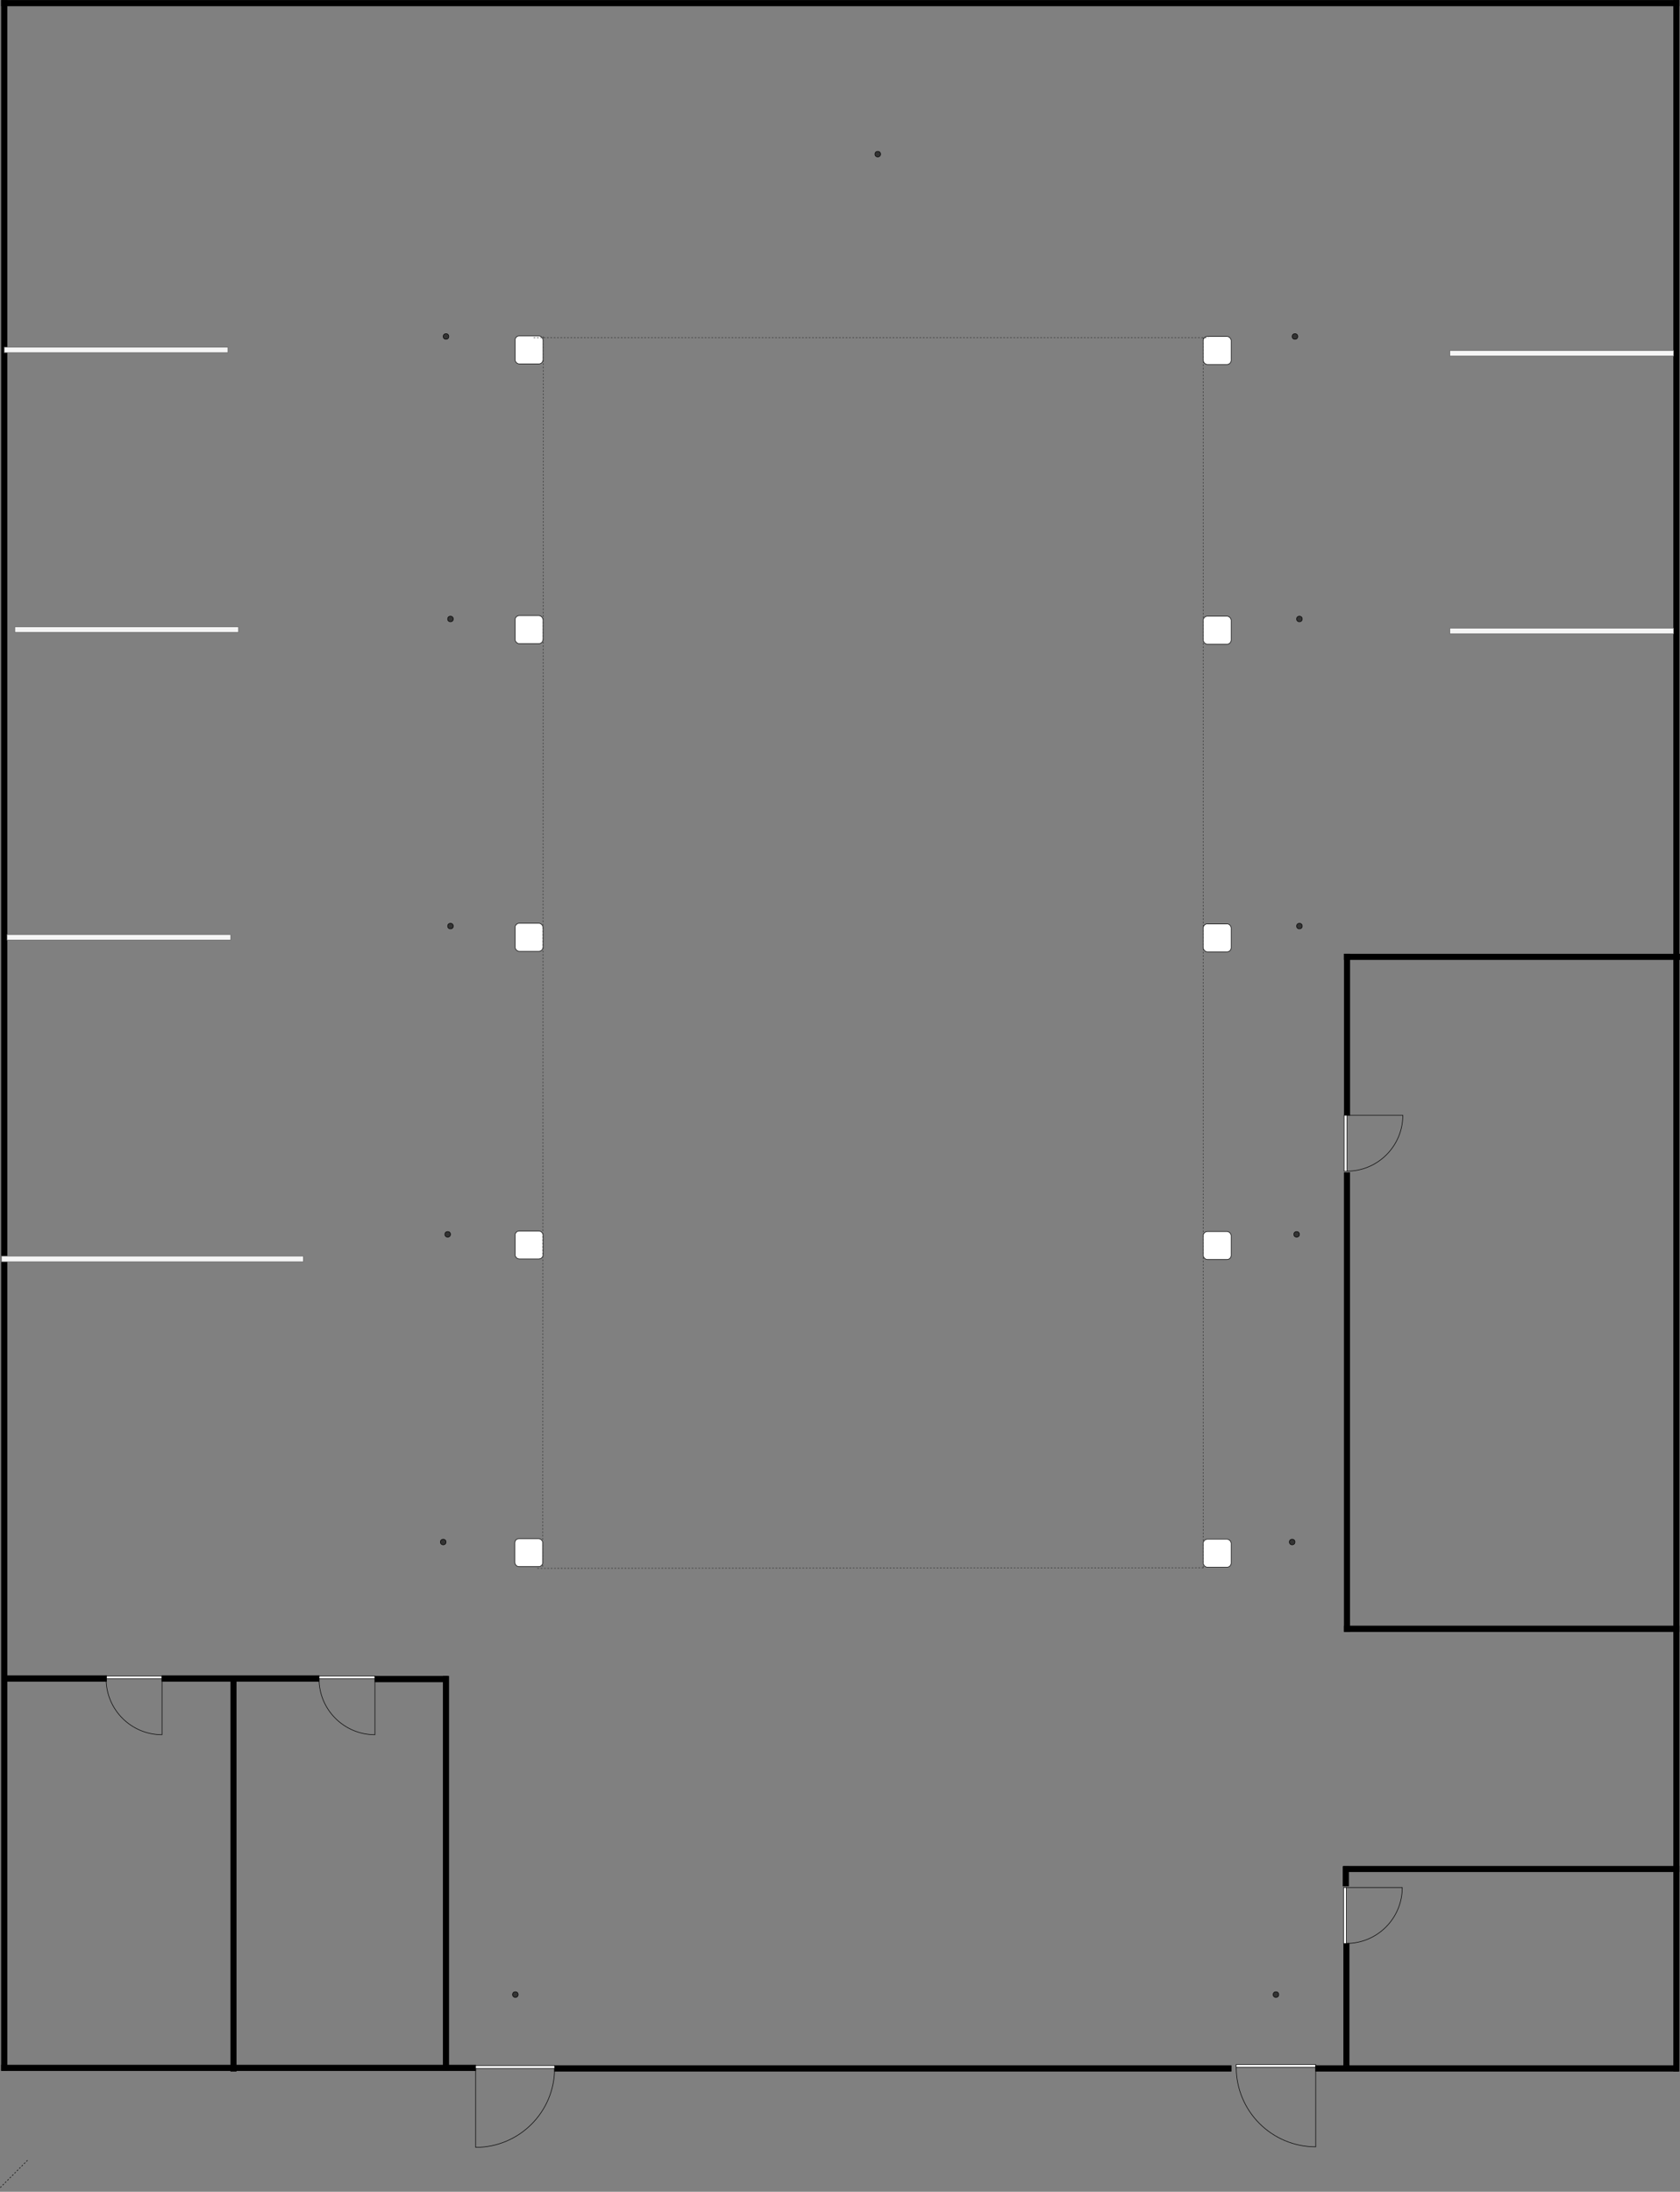 <!DOCTYPE svg PUBLIC "-//W3C//DTD SVG 1.1//EN" "http://www.w3.org/Graphics/SVG/1.1/DTD/svg11.dtd">
<svg xmlns="http://www.w3.org/2000/svg" xmlns:xlink="http://www.w3.org/1999/xlink" version="1.1" width="3004px" height="3918px" viewBox="-0.5 -0.5 3004 3918" content="&lt;mxfile modified=&quot;2019-03-21T08:05:23.380Z&quot; host=&quot;www.draw.io&quot; agent=&quot;Mozilla/5.0 (Windows NT 10.0; WOW64) AppleWebKit/537.36 (KHTML, like Gecko) Chrome/69.0.35.92 Safari/537.36&quot; etag=&quot;9PD1bXE0199evMftNeYe&quot; version=&quot;10.5.2&quot; type=&quot;device&quot;&gt;&lt;diagram id=&quot;tUIzb13ZXnttEY7j_c1U&quot; name=&quot;Page-1&quot;&gt;7Zxbc5s4FMc/jR/DCN0Qj22Stg/dnW6z08u+dKgt22yx5cW4dvrpVzLgi6Q4asJFTEtnUhAg5P9P0jlHEozQ9WL3Ok9W8z/EhGcjCCa7EboZQYhxhOR/KuW+TAmRTCuTZnk6qRKPCXfpD14lgip1k074+uzCQoisSFfniWOxXPJxcZaW5LnYnl82Fdn5U1fJjBsJd+MkM1M/ppNiXqYyGB3T3/B0Nq+fHNK4PLNI6ourX7KeJxOxPUlCtyN0nQtRlHuL3TXPlHy1LuV9rx44eyhYzpeFyw23n199eX+7+PNq+9eL6Wzz3/IueX0Fy1y+J9mm+sFVYYv7WoHvPC9SKcjb5CvP3ol1WqRiKU99FUUhFiP0cl4sMnkcyt362hdZOlPXFGIlU5PqaCxLynOZIKVYqdwXu5mqN8E0EyJfZcky2CayzOjlNM2ya5GJfF8EBPabTJ+kuYRcPp8na/m7X5oyVMqosvDdSVIly2suFrzI7+Ul9VkQVfdU1fQKUsTKlO0ReniolPNT4lVaUlW02SH7Iwu5U+H4CTTEMzQTufOWT5XmyXpVtrVpuuOT8q6ybj8AaZqlqw/VabX/pipUA/AgjIEODwMTHoZBSCz4SFv8Is/4/UTTWouN0q0JPAyew6EIxgGNMEUAgRCh2CRlaWQoAm1hin9jUpgijRNCCDuhiQBuiUz9tF8cDY5NNJb+zYoGPh/N++nbV/98/Lu4+nLz9cOPb9fxj9Wnq3C4ZM7cBoOChZVz1yadBrM3Y5i14zNYuSDPuFzyGRogECPD9Nv8Nhy2Z/qtGLBnGHppHhAjs4GYdGinDcQ3p9qLjmvvkzESMkCl60whMSCpEnVIiQ6X0rnhfxYmBHSnjLpaftSe6R9wWNNk32YY/zjGgdlwaKfthg2XTYPtxgKHEWqBY2s5MGQtwfEunFHO2fvyl5ve2SmbpcgbZBMGLCJ645F8UGQjRANoc92aGA6wUxpwaNNsG9KHRGUH52Z7SFto4CDQTIn6pw+KrotcfOMnl9H9Js/IXCepfFh9bimWvD3XLzqnSiIQWXpGbDNbrXH1LWodIFfZUWpgoQdghxEHew1WH/zDlPTPdRhRtNdcdRcVA2ZSJbjL6CF0CLtzsVlOlIO4B7edpwW/WyVjdXYroZxzfWxWsJF+D2hDgIgwM0YmttbRmo4OIbKPOgaaV06gZbShWyUdAtohKIlp73XSYZpzEEqGfddJ6BDGD0FJEvWupEOo7ZuSMrzV4mJEInPWr1sdHeJi/3Uk0tftWUeHONR/HTHtvT46hH0D0DHsvT46hFn+60ii3nUcxhIvr8NVSPW5SBKBsO+BCOTgi/0m+9NkIeibq4NH4wHXDiaZgxhjwgCIWAiNoNKyUKPb+WY0jJH7i5NlZ22yGWooCOWGCQhjgkLogM06E83amolGvo3L9zQTDc2ZaIwQDVjMYkhOmlyvM9JoGKPtHcxII40VRDgAhDy0aM3WqBhsDdOAF601arM0SkhiCpjcCI4ZwJSZS0BJHHdptHxbwebc+zWHieI4kF1cDBCCABmuhXr5IyAQXegFrW7GsWtsnppva9t6oAZpHEAY4ZhgSmISM/+pDSP0PnSKDUBC9QvAJ1hMFLBeXtVJl4eHESc3icHy0pSlQURdvnuAB7a0sAEKUT2od/m1QtRl0IodglaZTbpa88eHVI2eXxOz3Bqq0jHRJ/FgFLm9ENCemg6xpJdqMqothbRO5HWrpUOk56eWRhhtmzzpVkuHcMxPLZnWZVoXj3SrpUPENAwtrZPM3WrpEMf4qaU5AeT4hYD2tHSILrzUMqQYB+hk07pPCmjPTZ44RAxeSgsRI4E05SGGTP3VR6N6N/LEIQrwVNkYXVC2f5NP4HCVZZeU7d0BIEMNmR5Rtn93gAw1fJLKgkvK9u4ckKEGUxARGtSyqr/nyvYf8hOX0Go5eaG+vjg6rl5J1vPDQrUTactb+cT4DOOjejmuJ8t5lhTp9/PsbaJUT3gnUvngo9+rf2IG61OIa7HJx7y67aitkVNofK0GR1pWRZLPeGFktcd0+OXPIOcSyDmT+3ezWFUf7AzVeOFYLNLx6IHFTYcWwndp8UldFUSkOvxcZaj2b3ZVDvuD+9HpuozHK4n8JXsYFzQo33LqqzaFwBgRJZA9rT7JngI+llfbFcolmm25QvnegdiQo6d2IaAOH8zXOLpC7hJ0/+LIbW+JPKOV942cugwGOCOXiPL70gKoSeoqQdmAKxAAgOuUoyXYH9Wm4IlWR+Xxjuep1ELNih1MTFkQKukcbdGxHA8aJHWgZ9egkapdjBLspQtJv10bBXrd1NfBOXdtmIQBONk020ZDqtasHLxirbBPbgLy8PgN7vLy47fM0e3/&lt;/diagram&gt;&lt;/mxfile&gt;" style="background-color: rgb(255, 255, 255);"><rect x="-0.5" y="-0.5" width="3004" height="3918" fill="#808080" stroke="none"/><defs/><g><rect x="991" y="3692" width="1210" height="10" fill="#000000" stroke="#000000" pointer-events="none"/><rect x="2210" y="3690" width="142.15" height="5" fill="#ffffff" stroke="#000000" transform="translate(2281.07,0)scale(-1,1)translate(-2281.07,0)" pointer-events="none"/><path d="M 2352.15 3695 C 2352.15 3773.51 2288.51 3837.15 2210 3837.15 L 2210 3695" fill="none" stroke="#000000" stroke-miterlimit="10" transform="translate(2281.07,0)scale(-1,1)translate(-2281.07,0)" pointer-events="none"/><rect x="-1843" y="1845.33" width="3700" height="10" fill="#000000" stroke="#000000" transform="rotate(90,7,1850.33)" pointer-events="none"/><rect x="445" y="3343" width="704" height="10" fill="#000000" stroke="#000000" transform="rotate(90,797,3348)" pointer-events="none"/><rect x="66" y="3346" width="702" height="10" fill="#000000" stroke="#000000" transform="rotate(90,417,3351)" pointer-events="none"/><rect x="2" y="3691" width="848" height="10" fill="#000000" stroke="#000000" pointer-events="none"/><rect x="850" y="3692" width="141.15" height="5" fill="#ffffff" stroke="#000000" pointer-events="none"/><path d="M 991.15 3697 C 991.15 3774.95 927.95 3838.15 850 3838.15 L 850 3697" fill="none" stroke="#000000" stroke-miterlimit="10" pointer-events="none"/><rect x="2352" y="3692" width="648" height="10" fill="#000000" stroke="#000000" pointer-events="none"/><rect x="2" y="0.15" width="3000" height="10" fill="#000000" stroke="#000000" pointer-events="none"/><rect x="1146" y="1846" width="3702" height="10" fill="#000000" stroke="#000000" transform="rotate(90,2997,1851)" pointer-events="none"/><rect x="2402" y="3335.5" width="600" height="10" fill="#000000" stroke="#000000" pointer-events="none"/><rect x="2298" y="3577.5" width="218" height="10" fill="#000000" stroke="#000000" transform="rotate(90,2407,3582.5)" pointer-events="none"/><rect x="2405" y="3370.5" width="100" height="5" fill="#ffffff" stroke="#000000" transform="rotate(270,2455,3423.63)" pointer-events="none"/><path d="M 2405 3375.5 C 2405 3430.73 2449.77 3475.5 2505 3475.5 L 2505 3375.5" fill="none" stroke="#000000" stroke-miterlimit="10" transform="rotate(270,2455,3423.63)" pointer-events="none"/><rect x="2388.5" y="3348.5" width="35" height="10" fill="#000000" stroke="#000000" transform="rotate(90,2406,3353.5)" pointer-events="none"/><rect x="7" y="620" width="400" height="10" fill="#f5f5f5" stroke="#666666" pointer-events="none"/><rect x="26" y="1120" width="400" height="10" fill="#f5f5f5" stroke="#666666" pointer-events="none"/><rect x="12" y="1670" width="400" height="10" fill="#f5f5f5" stroke="#666666" pointer-events="none"/><rect x="2" y="2245" width="540" height="10" fill="#f5f5f5" stroke="#666666" pointer-events="none"/><rect x="920" y="2750" width="50" height="50" rx="7.5" ry="7.5" fill="#ffffff" stroke="#000000" pointer-events="none"/><rect x="920.5" y="1100" width="50" height="50" rx="7.5" ry="7.5" fill="#ffffff" stroke="#000000" pointer-events="none"/><rect x="920.5" y="1650" width="50" height="50" rx="7.5" ry="7.5" fill="#ffffff" stroke="#000000" pointer-events="none"/><rect x="920.5" y="2200" width="50" height="50" rx="7.5" ry="7.5" fill="#ffffff" stroke="#000000" pointer-events="none"/><rect x="920.5" y="600" width="50" height="50" rx="7.5" ry="7.5" fill="#ffffff" stroke="#000000" pointer-events="none"/><rect x="2151" y="2751" width="50" height="50" rx="7.5" ry="7.5" fill="#ffffff" stroke="#000000" pointer-events="none"/><rect x="2151" y="1101" width="50" height="50" rx="7.5" ry="7.5" fill="#ffffff" stroke="#000000" pointer-events="none"/><rect x="2151" y="1651" width="50" height="50" rx="7.5" ry="7.5" fill="#ffffff" stroke="#000000" pointer-events="none"/><rect x="2151" y="2201" width="50" height="50" rx="7.5" ry="7.5" fill="#ffffff" stroke="#000000" pointer-events="none"/><rect x="2151" y="601" width="50" height="50" rx="7.5" ry="7.5" fill="#ffffff" stroke="#000000" pointer-events="none"/><rect x="2592" y="626" width="400" height="10" fill="#f5f5f5" stroke="#666666" pointer-events="none"/><rect x="2592" y="1122.5" width="400" height="10" fill="#f5f5f5" stroke="#666666" pointer-events="none"/><rect x="2402.94" y="1705" width="600" height="10" fill="#000000" stroke="#000000" pointer-events="none"/><rect x="2264.11" y="1844" width="288" height="10" fill="#000000" stroke="#000000" transform="rotate(90,2408.11,1849)" pointer-events="none"/><rect x="2406" y="1989.98" width="100" height="5" fill="#ffffff" stroke="#000000" transform="rotate(270,2456,2043.1)" pointer-events="none"/><path d="M 2406 1994.98 C 2406 2050.2 2450.77 2094.98 2506 2094.98 L 2506 1994.98" fill="none" stroke="#000000" stroke-miterlimit="10" transform="rotate(270,2456,2043.1)" pointer-events="none"/><rect x="1998" y="2500.94" width="820" height="10" fill="#000000" stroke="#000000" transform="rotate(90,2408,2505.94)" pointer-events="none"/><rect x="2403" y="2906.11" width="599" height="10" fill="#000000" stroke="#000000" pointer-events="none"/><rect x="569.93" y="2995.48" width="100" height="5" fill="#ffffff" stroke="#000000" pointer-events="none"/><path d="M 569.93 3000.48 C 569.93 3055.7 614.7 3100.48 669.93 3100.48 L 669.93 3000.48" fill="none" stroke="#000000" stroke-miterlimit="10" pointer-events="none"/><rect x="189.23" y="2995.48" width="100" height="5" fill="#ffffff" stroke="#000000" pointer-events="none"/><path d="M 189.23 3000.48 C 189.23 3055.7 234 3100.48 289.23 3100.48 L 289.23 3000.48" fill="none" stroke="#000000" stroke-miterlimit="10" pointer-events="none"/><rect x="289" y="2995" width="281" height="10" fill="#000000" stroke="#000000" pointer-events="none"/><rect x="12" y="2995" width="178" height="10" fill="#000000" stroke="#000000" pointer-events="none"/><rect x="670" y="2996" width="130" height="10" fill="#000000" stroke="#000000" pointer-events="none"/><ellipse cx="921" cy="3565" rx="5" ry="5" fill="#333333" stroke="#000000" pointer-events="none"/><ellipse cx="792" cy="2756" rx="5" ry="5" fill="#333333" stroke="#000000" pointer-events="none"/><ellipse cx="800" cy="2206" rx="5" ry="5" fill="#333333" stroke="#000000" pointer-events="none"/><ellipse cx="805" cy="1655" rx="5" ry="5" fill="#333333" stroke="#000000" pointer-events="none"/><ellipse cx="805" cy="1106" rx="5" ry="5" fill="#333333" stroke="#000000" pointer-events="none"/><ellipse cx="797" cy="601" rx="5" ry="5" fill="#333333" stroke="#000000" pointer-events="none"/><ellipse cx="1569" cy="275" rx="5" ry="5" fill="#333333" stroke="#000000" pointer-events="none"/><ellipse cx="2310" cy="2756" rx="5" ry="5" fill="#333333" stroke="#000000" pointer-events="none"/><ellipse cx="2318" cy="2206" rx="5" ry="5" fill="#333333" stroke="#000000" pointer-events="none"/><ellipse cx="2323" cy="1655" rx="5" ry="5" fill="#333333" stroke="#000000" pointer-events="none"/><ellipse cx="2323" cy="1106" rx="5" ry="5" fill="#333333" stroke="#000000" pointer-events="none"/><ellipse cx="2315" cy="601" rx="5" ry="5" fill="#333333" stroke="#000000" pointer-events="none"/><ellipse cx="2281" cy="3565" rx="5" ry="5" fill="#333333" stroke="#000000" pointer-events="none"/><path d="M 0 3910 L 50 3860" fill="none" stroke="#000000" stroke-miterlimit="10" stroke-dasharray="3 3" pointer-events="none"/><path d="M 960.33 2803 L 2152 2802" fill="none" stroke="#333333" stroke-miterlimit="10" stroke-dasharray="3 3" pointer-events="none"/><path d="M 970 2800 L 971 600" fill="none" stroke="#333333" stroke-miterlimit="10" stroke-dasharray="3 3" pointer-events="none"/><path d="M 2151 2802 L 2151 600" fill="none" stroke="#333333" stroke-miterlimit="10" stroke-dasharray="3 3" pointer-events="none"/><path d="M 953.67 603 L 2160.33 603" fill="none" stroke="#333333" stroke-miterlimit="10" stroke-dasharray="3 3" pointer-events="none"/></g></svg>
